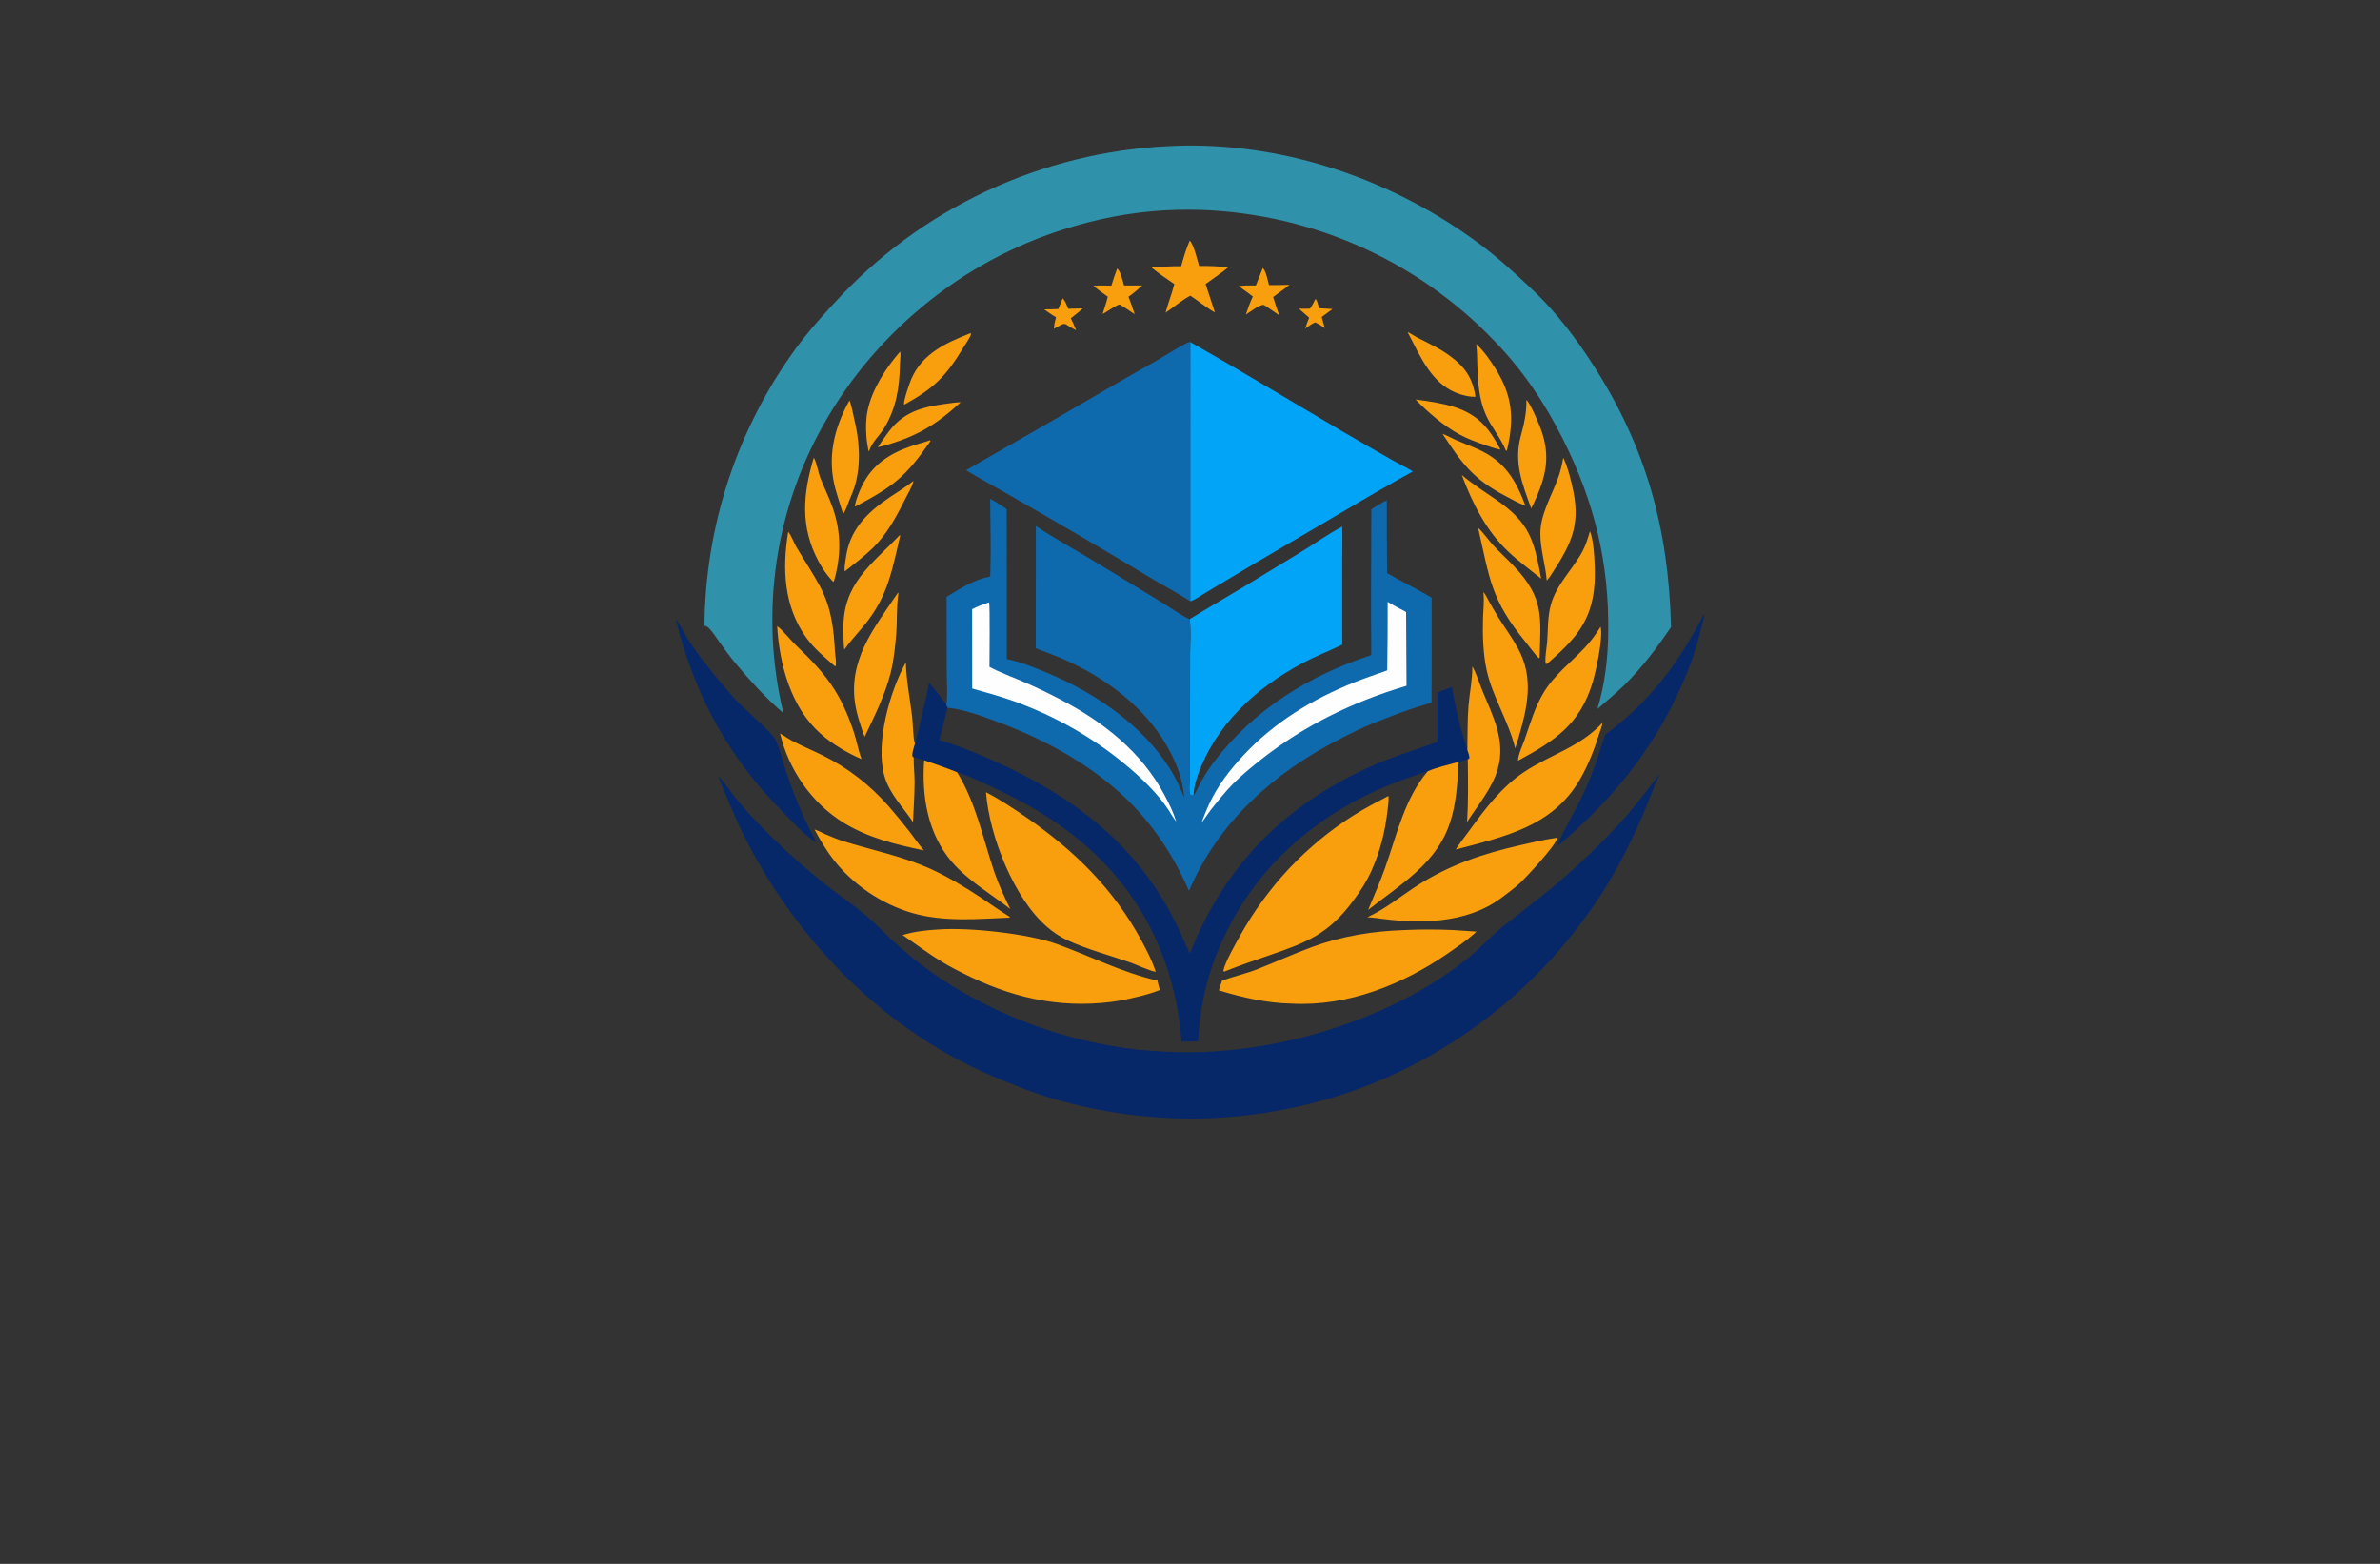 <?xml version="1.0" encoding="utf-8"?>
<!-- Generator: Adobe Illustrator 27.8.1, SVG Export Plug-In . SVG Version: 6.00 Build 0)  -->
<svg version="1.1" xmlns="http://www.w3.org/2000/svg" xmlns:xlink="http://www.w3.org/1999/xlink" x="0px" y="0px"
	 viewBox="0 0 350 230" style="enable-background:new 0 0 350 230;" xml:space="preserve">
<rect x="0" y="0" width="350" height="230" fill="#333333" stroke="none"/>
<style type="text/css">
	.st0{fill:#FF7F00;}
	.st1{fill:#893700;}
	.st2{fill:#29ABE2;}
	.st3{fill:#F2C0AA;}
	.st4{fill:#1C75BC;}
	.st5{fill:#FFC200;}
	.st6{fill:#911717;}
	.st7{fill:#C1272D;}
	.st8{fill:#F7931E;}
	.st9{fill:#2D828E;}
	.st10{fill:#93BC20;}
	.st11{fill:#CC781D;}
	.st12{fill:#FF5500;}
	.st13{fill:#C4C400;}
	.st14{fill:#017F6A;}
	.st15{fill:#0092FF;}
	.st16{fill:#09578C;}
	.st17{fill:#3B9FE2;}
	.st18{fill:#BE1E2D;}
	.st19{fill:#231F20;}
	.st20{fill:#FF9D00;}
	.st21{fill:#F15A29;}
	.st22{fill:#E5E6C6;}
	.st23{fill:#E5D7C7;}
	.st24{fill:#DCF7FF;}
	.st25{fill:#E2E5C7;}
	.st26{fill:#FDFFDC;}
	.st27{fill:#D3D3AE;}
	.st28{fill:#FFFFDE;}
	.st29{fill:#FFE5CC;}
	.st30{fill:#D4EEB8;}
	.st31{fill:#00406B;}
	.st32{fill:url(#SVGID_1_);}
	.st33{fill:#FDFDFC;}
	.st34{fill:url(#SVGID_00000008842185685338372070000017585666144764527500_);}
	.st35{fill:#372E2D;}
	.st36{fill:#2390BA;}
	.st37{fill:url(#SVGID_00000049900032899556239040000008681955312265191296_);}
	.st38{fill:url(#SVGID_00000105427409557974736900000001014218186283265944_);}
	.st39{fill:#1C2849;}
	.st40{fill:#162C33;}
	.st41{fill:#172E34;}
	.st42{fill:#F7FBFC;}
	.st43{fill:#212655;}
	.st44{fill:url(#SVGID_00000006687619885414930430000006032423427049384576_);}
	.st45{fill:#465A9B;}
	.st46{fill:#F3A75E;}
	.st47{fill:url(#SVGID_00000174575645123826612150000016344853869063356801_);}
	.st48{fill:#E66546;}
	.st49{fill:url(#SVGID_00000160170633737946319870000006413562997584685479_);}
	.st50{fill:url(#SVGID_00000170980754392947745510000015888470279447897263_);}
	.st51{fill:#68488A;}
	.st52{fill:url(#SVGID_00000007418696021145905120000000222597734809886623_);}
	.st53{fill:#1C375E;}
	.st54{fill:#02A4F7;}
	.st55{fill:#062768;}
	.st56{fill:#0F6AAD;}
	.st57{fill:#FEFEFE;}
	.st58{fill:#2F92AA;}
	.st59{fill:#F99F0D;}
	.st60{fill:#EB473F;}
	.st61{fill:url(#SVGID_00000145059868706683607030000011610287571958390179_);}
	.st62{fill:#FDFDFD;}
	.st63{fill:#1A313F;}
	.st64{fill:url(#SVGID_00000090252697074707913300000007802600315181094560_);}
	.st65{fill:url(#SVGID_00000091720230850810818710000016909416788461020337_);}
	.st66{fill:#0E5490;}
	.st67{fill:#71B7CB;}
	.st68{fill:#543450;}
	.st69{fill:#F7872D;}
	.st70{fill:#0F2257;}
	.st71{fill:#F98F34;}
	.st72{fill:#1E5D95;}
	.st73{fill:url(#SVGID_00000096762276365324955210000012906110926364984473_);}
	.st74{fill:#1B3A6A;}
	.st75{fill:#F3682F;}
	.st76{fill:#DD3136;}
	.st77{fill:#2587C3;}
</style>
<g id="Logo1">
</g>
<g id="Logo2">
</g>
<g id="Logo3">
</g>
<g id="Logo4">
</g>
<g id="Logo5">
</g>
<g id="Logo6">
</g>
<g id="Logo7">
</g>
<g id="Logo8">
</g>
<g id="Logo9">
</g>
<g id="Logo10">
</g>
<g id="Logo11">
</g>
<g id="Logo12">
</g>
<g id="Layer_13">
</g>
<g id="Layer_14">
</g>
<g id="Layer_15">
	<g>
		<path class="st54" d="M197.39,77.44c0.04,2.02-0.01,4.04-0.01,6.06l0.01,11.31c-1.93,0.94-3.95,1.71-5.85,2.72
			c-6.86,3.65-12.84,9.11-15.44,16.61c-0.31,0.91-0.57,1.87-0.57,2.84c-0.19,0-0.32,0.02-0.49-0.07c-0.1-0.23-0.13-0.43-0.14-0.68
			c-0.02-0.46,0.06-0.93,0.06-1.39c-0.02-1.72-0.02-3.44,0-5.16c0.04-4.53,0.06-9.05,0.05-13.58c0-1.43,0.18-3.66-0.09-5.02
			c2.65-1.64,5.34-3.19,8-4.79l8.16-4.96C193.18,80.07,195.23,78.58,197.39,77.44z M175.03,50.31c7.52,4.25,14.9,8.74,22.34,13.11
			c2.46,1.44,4.94,2.87,7.43,4.28c0.98,0.55,2.02,1.05,2.98,1.63c-3.5,1.94-6.97,3.94-10.41,5.99l-12.81,7.52l-6.95,4.14
			c-0.78,0.45-1.73,1.19-2.58,1.45L175.03,50.31z"/>
		<path class="st55" d="M136.63,100.4c0.9,1.03,1.71,2.15,2.54,3.24l0.18,0.4l-1.21,4.8c3.27,0.98,6.5,2.34,9.59,3.79
			c10.52,4.93,18.93,11.46,24.52,21.83c1.01,1.88,1.85,3.85,2.72,5.8c5.2-13.21,14.25-22.15,27.23-27.81c3-1.31,6.12-2.2,9.18-3.34
			c0.03-2.41-0.01-4.83,0-7.24c0.7-0.31,1.42-0.58,2.15-0.84c0.45,2.9,1.31,6.49,2.28,9.26c0.11,0.37,0.33,0.86,0.3,1.24
			c-0.08,0.05-0.16,0.11-0.24,0.15l-1.34,0.37c-1.48,0.42-3.12,0.77-4.54,1.37c-2.59,0.85-5.2,1.76-7.69,2.89
			c-9.32,4.25-17.05,11.09-21.7,20.28c-2.73,5.38-4.11,10.55-4.4,16.58l-2.45,0.02c-0.87-11.47-5.58-21.52-14.36-29.07
			c-4.31-3.7-9.19-6.45-14.35-8.78c-1.39-0.63-2.84-1.32-4.29-1.79c-1.59-0.63-3.22-1.18-4.83-1.76l-1.55-0.42
			c-0.03-0.02-0.13-0.07-0.15-0.1c-0.22-0.29,0.23-1.55,0.33-1.94c0.44-1.38,0.73-2.82,1.05-4.23
			C135.96,103.55,136.35,101.99,136.63,100.4z M250.6,90.26c0.01,0.07,0.02,0.11,0.01,0.19c-0.06,0.67-0.3,1.41-0.47,2.07
			c-0.5,1.96-1.04,3.87-1.78,5.75c-4.24,10.75-10.51,18.71-19.26,26.13c-0.1-0.41,2.34-4.9,2.7-5.58c1.21-2.25,2.18-4.58,3.02-6.99
			c0.43-1.25,0.79-2.52,1.24-3.76C242.63,103.16,246.91,97.5,250.6,90.26z M99.38,91.09c0.5,0.49,1.21,2,1.62,2.67
			c0.33,0.54,0.69,1.06,1.06,1.58c1.81,2.56,3.82,4.95,5.88,7.31c1.13,1.3,5.56,5.06,6.05,6.04c0.78,1.54,1.15,3.45,1.71,5.09
			c1.18,3.46,2.6,6.93,4.39,10.12c-0.06-0.03-0.13-0.07-0.19-0.1c-1.53-0.91-3.27-2.87-4.54-4.14
			C107.15,111.47,102.18,102.35,99.38,91.09z M105.59,114.11c0.56,0.45,2.3,2.93,2.93,3.69c1.58,1.85,3.24,3.62,4.98,5.32
			c2.57,2.51,5.26,4.87,8.07,7.1c1.86,1.46,3.83,2.8,5.66,4.31c1.26,1.04,2.38,2.24,3.56,3.37c1.08,1.01,2.19,1.98,3.34,2.91
			c3.8,3.11,7.93,5.58,12.37,7.66c0.34,0.16,0.67,0.32,1.01,0.47c0.34,0.15,0.68,0.3,1.02,0.45c0.34,0.15,0.69,0.29,1.03,0.43
			c0.34,0.14,0.69,0.28,1.04,0.42c0.35,0.14,0.69,0.27,1.04,0.4c0.35,0.13,0.7,0.26,1.05,0.38c0.35,0.12,0.7,0.24,1.06,0.36
			c0.35,0.12,0.71,0.23,1.06,0.34c0.36,0.11,0.71,0.22,1.07,0.33c0.36,0.11,0.72,0.21,1.07,0.31c0.36,0.1,0.72,0.2,1.08,0.29
			c0.36,0.09,0.72,0.18,1.08,0.27c0.36,0.09,0.72,0.17,1.09,0.25c0.36,0.08,0.73,0.16,1.09,0.23c0.36,0.07,0.73,0.15,1.1,0.22
			c0.37,0.07,0.73,0.13,1.1,0.2c0.37,0.06,0.73,0.12,1.1,0.18c0.37,0.06,0.74,0.11,1.11,0.16c0.37,0.05,0.74,0.1,1.11,0.14
			c0.37,0.04,0.74,0.08,1.11,0.12c0.37,0.04,0.74,0.07,1.11,0.1c0.37,0.03,0.74,0.06,1.11,0.08c0.37,0.02,0.74,0.05,1.12,0.06
			c0.37,0.02,0.74,0.03,1.12,0.05c0.37,0.01,0.74,0.02,1.12,0.03c0.37,0.01,0.74,0.01,1.12,0.01c0.37,0,0.74,0,1.12-0.01
			c0.37-0.01,0.74-0.02,1.12-0.03c0.37-0.01,0.74-0.03,1.12-0.05c0.37-0.02,0.74-0.04,1.11-0.07c0.37-0.03,0.74-0.06,1.11-0.09
			c0.37-0.03,0.74-0.07,1.11-0.11c11.26-1.13,23.75-5.41,32.88-12.18c0.98-0.73,1.96-1.49,2.87-2.31c1.38-1.25,2.62-2.58,4.08-3.74
			c2.52-2,5.1-3.92,7.57-5.99c1.77-1.5,3.49-3.06,5.16-4.67c1.67-1.61,3.29-3.27,4.85-4.99c1.9-2.12,3.54-4.42,5.33-6.62
			c-1.06,2.31-1.87,4.74-2.93,7.06c-1.18,2.56-2.38,5.09-3.8,7.53c-0.25,0.43-0.5,0.86-0.76,1.29c-0.26,0.43-0.52,0.85-0.79,1.27
			c-0.27,0.42-0.54,0.84-0.81,1.26c-0.28,0.42-0.56,0.83-0.84,1.24c-0.28,0.41-0.57,0.82-0.87,1.22c-0.29,0.4-0.59,0.81-0.89,1.2
			c-0.3,0.4-0.61,0.79-0.92,1.19c-0.31,0.39-0.62,0.78-0.94,1.17c-0.32,0.39-0.64,0.77-0.96,1.15s-0.65,0.75-0.99,1.13
			c-0.33,0.37-0.67,0.74-1.01,1.11c-0.34,0.37-0.69,0.73-1.03,1.08c-0.35,0.36-0.7,0.71-1.06,1.06c-0.36,0.35-0.72,0.7-1.08,1.04
			c-0.36,0.34-0.73,0.68-1.1,1.02c-0.37,0.34-0.74,0.67-1.12,0.99c-0.38,0.33-0.76,0.65-1.14,0.97c-0.38,0.32-0.77,0.64-1.16,0.95
			c-0.39,0.31-0.78,0.62-1.18,0.92c-0.4,0.3-0.8,0.6-1.2,0.9c-0.4,0.3-0.81,0.59-1.22,0.87c-0.41,0.29-0.82,0.57-1.24,0.85
			c-0.41,0.28-0.83,0.55-1.25,0.82c-0.42,0.27-0.84,0.54-1.27,0.8c-0.43,0.26-0.85,0.52-1.29,0.77c-0.43,0.25-0.86,0.5-1.3,0.74
			c-0.44,0.24-0.88,0.48-1.32,0.72c-0.44,0.23-0.88,0.46-1.33,0.69c-0.45,0.22-0.89,0.44-1.34,0.66c-0.45,0.22-0.9,0.43-1.36,0.63
			c-0.46,0.21-0.91,0.41-1.37,0.6c-0.46,0.2-0.92,0.39-1.38,0.58c-0.46,0.18-0.92,0.36-1.39,0.54c-0.46,0.17-0.93,0.34-1.4,0.51
			c-0.47,0.16-0.94,0.33-1.41,0.48c-0.47,0.16-0.95,0.31-1.42,0.45c-0.47,0.15-0.95,0.29-1.43,0.42c-0.48,0.14-0.96,0.27-1.44,0.39
			c-0.48,0.13-0.96,0.25-1.45,0.36c-0.48,0.12-0.97,0.23-1.45,0.33c-0.49,0.11-0.97,0.21-1.46,0.3s-0.98,0.19-1.47,0.27
			c-0.49,0.09-0.98,0.17-1.47,0.24c-0.49,0.08-0.98,0.15-1.48,0.21c-0.49,0.06-0.99,0.12-1.48,0.18c-0.49,0.05-0.99,0.1-1.48,0.15
			c-0.49,0.04-0.99,0.08-1.49,0.12c-0.5,0.03-0.99,0.06-1.49,0.09c-0.5,0.02-0.99,0.04-1.49,0.06c-0.5,0.01-0.99,0.02-1.49,0.03
			c-0.5,0-0.99,0-1.49-0.01c-0.5-0.01-0.99-0.02-1.49-0.04c-0.5-0.02-0.99-0.04-1.49-0.07c-0.5-0.03-0.99-0.06-1.49-0.1
			c-0.5-0.04-0.99-0.08-1.48-0.13c-0.49-0.05-0.99-0.1-1.48-0.16c-0.49-0.06-0.99-0.12-1.48-0.19c-0.49-0.07-0.98-0.14-1.47-0.22
			c-0.49-0.08-0.98-0.16-1.47-0.25c-0.49-0.09-0.98-0.18-1.46-0.28c-0.49-0.1-0.97-0.2-1.46-0.31c-0.48-0.11-0.97-0.22-1.45-0.34
			c-0.48-0.12-0.96-0.24-1.44-0.37c-0.48-0.13-0.96-0.26-1.44-0.4c-3.16-0.93-6.23-2.15-9.26-3.45
			c-15.55-6.66-27.93-19.22-35.75-34.08C108.34,120.87,106.94,117.5,105.59,114.11z"/>
		<path class="st56" d="M142.06,69.15c7.89-4.49,15.75-9.02,23.59-13.6c1.59-0.91,3.19-1.79,4.77-2.71
			c1.31-0.77,2.61-1.62,3.97-2.32c0.22-0.11,0.39-0.21,0.64-0.21l0.01,38.11c-1.84-1.19-3.81-2.22-5.69-3.35
			c-6.86-4.13-13.76-8.18-20.72-12.15C146.45,71.65,144.22,70.46,142.06,69.15z M145.61,73.36c0.84,0.44,1.67,0.99,2.44,1.55
			l0.01,22.02c2.06,0.41,4.15,1.28,6.08,2.09c6.96,2.92,13.97,7.69,18,14.19c0.81,1.3,1.42,2.66,2,4.07
			c-0.15-1.8-0.59-3.48-1.31-5.14c-2.98-6.9-9.03-11.75-15.71-14.87c-1.59-0.74-3.18-1.29-4.8-1.93l0.01-17.98
			c3.34,2.21,6.86,4.09,10.26,6.2l8.18,4.99c1.37,0.84,2.72,1.81,4.15,2.53c0.27,1.35,0.1,3.59,0.09,5.02
			c0.01,4.53-0.01,9.05-0.05,13.58c-0.02,1.72-0.02,3.44,0,5.16c0,0.46-0.08,0.93-0.06,1.39c0.01,0.25,0.05,0.45,0.14,0.68
			c0.17,0.09,0.3,0.07,0.49,0.07c0.4-0.53,0.68-1.26,1-1.84c0.59-1.06,1.25-2.11,1.99-3.08c5.89-7.72,13.99-12.71,23.14-15.71
			c-0.08-7.15,0-14.31,0.01-21.46c0.75-0.46,1.49-0.93,2.27-1.32c-0.01,3.57,0.01,7.15,0.05,10.72c2.14,1.26,4.4,2.33,6.54,3.61
			c0.02,5.14,0.02,10.27-0.01,15.41c-0.93,0.34-1.9,0.59-2.84,0.91c-1.94,0.66-3.89,1.4-5.79,2.17c-1.69,0.69-3.31,1.5-4.93,2.33
			c-9.61,4.92-17.85,12.22-22.11,22.3c-1.63-3.71-3.61-7.1-6.18-10.25c-5.67-6.96-13.87-11.61-22.18-14.68
			c-2.23-0.83-4.76-1.76-7.14-2.01l-0.18-0.4c0.22-1.58,0.05-3.67,0.05-5.32l-0.01-10.58c2.02-1.25,4.05-2.54,6.42-3
			C145.73,80.95,145.67,77.14,145.61,73.36z"/>
		<path class="st57" d="M145.38,88.6l0.07,0.02c0.16,0.29,0.05,8.5,0.06,9.46c1.52,0.82,3.17,1.41,4.76,2.09
			c1.91,0.82,3.82,1.73,5.67,2.7c6.31,3.3,11.9,7.68,15.3,14.04c0.68,1.27,1.31,2.56,1.74,3.93c-0.43-0.54-0.79-1.16-1.16-1.75
			c-1.59-2.42-4.08-4.8-6.32-6.64c-0.62-0.51-1.25-1.01-1.89-1.5c-0.64-0.49-1.29-0.96-1.96-1.41c-0.66-0.46-1.34-0.9-2.02-1.32
			c-0.68-0.43-1.37-0.84-2.07-1.23c-0.7-0.4-1.41-0.78-2.13-1.14c-0.72-0.36-1.44-0.71-2.18-1.04c-0.73-0.33-1.47-0.65-2.22-0.95
			c-0.75-0.3-1.5-0.58-2.26-0.85c-1.9-0.67-3.86-1.19-5.8-1.75l-0.01-11.67C143.73,89.19,144.56,88.9,145.38,88.6z M204.07,88.51
			c0.88,0.54,1.8,1.02,2.71,1.5l0.06,10.85c-7.74,2.3-14.92,5.77-21.28,10.76c-1.49,1.17-2.97,2.38-4.3,3.73
			c-1.16,1.18-2.19,2.48-3.22,3.78l-1.37,1.91c0.36-0.95,0.72-1.88,1.15-2.8c1.26-2.69,2.96-4.92,4.98-7.09
			c4.61-4.96,10.24-8.36,16.5-10.85c1.55-0.62,3.14-1.13,4.7-1.7C204.06,95.25,204.08,91.88,204.07,88.51z"/>
		<path class="st58" d="M173.66,21.42c0.01,0,0.02,0,0.02,0c15.66-0.34,31.3,5.11,43.83,14.4c2.92,2.17,5.6,4.64,8.23,7.15
			c3.09,2.95,6.09,6.89,8.41,10.49c7.92,12.22,11.23,24.26,11.59,38.77c-2.05,3.01-4.27,5.98-6.87,8.53
			c-1.26,1.24-2.64,2.36-3.97,3.52c1.08-3.51,1.54-7.27,1.6-10.94c0.18-10.43-1.99-19.44-6.65-28.74
			c-2.7-5.38-5.89-10.13-10.09-14.46c-0.36-0.38-0.73-0.75-1.1-1.12c-0.37-0.37-0.75-0.73-1.12-1.09c-0.38-0.36-0.76-0.71-1.15-1.06
			c-0.39-0.35-0.78-0.69-1.18-1.03c-0.4-0.34-0.8-0.67-1.2-1c-0.41-0.33-0.81-0.65-1.23-0.97c-0.41-0.32-0.83-0.63-1.25-0.94
			c-0.42-0.31-0.85-0.61-1.27-0.91c-0.43-0.3-0.86-0.59-1.3-0.88c-0.44-0.29-0.88-0.57-1.32-0.84c-0.44-0.28-0.89-0.55-1.34-0.81
			c-0.45-0.26-0.9-0.52-1.36-0.78c-0.46-0.25-0.92-0.5-1.38-0.74c-0.46-0.24-0.93-0.48-1.4-0.71c-0.47-0.23-0.94-0.45-1.41-0.67
			c-0.47-0.22-0.95-0.43-1.43-0.64c-0.48-0.21-0.96-0.41-1.45-0.6c-0.48-0.19-0.97-0.38-1.46-0.56c-0.49-0.18-0.98-0.36-1.47-0.53
			c-0.49-0.17-0.99-0.33-1.49-0.49c-0.5-0.16-1-0.31-1.5-0.45c-0.5-0.15-1-0.28-1.51-0.42c-0.5-0.13-1.01-0.26-1.52-0.38
			c-0.51-0.12-1.02-0.23-1.53-0.34c-0.51-0.11-1.02-0.21-1.54-0.3c-0.51-0.09-1.03-0.18-1.54-0.26c-0.52-0.08-1.03-0.16-1.55-0.23
			c-0.52-0.07-1.04-0.13-1.55-0.19c-0.52-0.06-1.04-0.1-1.56-0.15c-0.52-0.04-1.04-0.08-1.56-0.11c-0.52-0.03-1.04-0.05-1.56-0.07
			c-0.52-0.02-1.04-0.03-1.56-0.03c-1.27-0.01-2.54,0.03-3.81,0.1c-1.27,0.08-2.53,0.19-3.79,0.35c-1.26,0.16-2.51,0.36-3.76,0.6
			c-1.25,0.24-2.49,0.52-3.72,0.84c-0.49,0.13-0.98,0.26-1.47,0.4c-0.49,0.14-0.98,0.28-1.46,0.43c-0.49,0.15-0.97,0.31-1.45,0.47
			c-0.48,0.16-0.96,0.33-1.44,0.5c-0.48,0.17-0.95,0.35-1.43,0.54c-0.47,0.19-0.94,0.38-1.41,0.57c-0.47,0.2-0.93,0.4-1.4,0.61
			c-0.46,0.21-0.92,0.42-1.38,0.64c-0.46,0.22-0.91,0.44-1.37,0.67c-0.45,0.23-0.9,0.47-1.35,0.71c-0.45,0.24-0.89,0.49-1.33,0.74
			c-0.44,0.25-0.88,0.51-1.31,0.77c-0.43,0.26-0.87,0.53-1.29,0.8c-0.43,0.27-0.85,0.55-1.27,0.84c-0.42,0.28-0.84,0.57-1.25,0.87
			c-0.41,0.29-0.82,0.59-1.23,0.9c-0.41,0.3-0.81,0.61-1.21,0.93c-0.4,0.31-0.79,0.63-1.19,0.96c-0.39,0.32-0.78,0.65-1.16,0.99
			c-0.38,0.33-0.76,0.67-1.14,1.01c-0.37,0.34-0.75,0.69-1.11,1.04c-0.37,0.35-0.73,0.71-1.09,1.07c-0.36,0.36-0.71,0.73-1.06,1.09
			c-0.35,0.37-0.69,0.74-1.03,1.12c-0.34,0.38-0.67,0.76-1.01,1.14c-0.33,0.39-0.66,0.78-0.98,1.17c-0.32,0.39-0.64,0.79-0.95,1.19
			c-0.31,0.4-0.62,0.81-0.92,1.22c-0.3,0.41-0.6,0.82-0.89,1.24c-0.29,0.42-0.58,0.84-0.86,1.26c-0.28,0.42-0.56,0.85-0.83,1.28
			c-0.27,0.43-0.54,0.86-0.8,1.3c-0.24,0.41-0.48,0.81-0.71,1.23c-0.23,0.41-0.46,0.83-0.68,1.24c-0.22,0.42-0.44,0.84-0.65,1.26
			c-0.21,0.42-0.42,0.85-0.62,1.27c-0.2,0.43-0.4,0.86-0.59,1.29c-0.19,0.43-0.38,0.87-0.56,1.3c-0.18,0.44-0.36,0.87-0.52,1.31
			c-0.17,0.44-0.33,0.88-0.49,1.33c-0.16,0.44-0.31,0.89-0.46,1.34c-0.15,0.45-0.29,0.9-0.43,1.35c-0.14,0.45-0.27,0.9-0.4,1.36
			c-0.13,0.45-0.25,0.91-0.36,1.37s-0.22,0.92-0.33,1.38c-0.1,0.46-0.2,0.92-0.3,1.38c-0.09,0.46-0.18,0.93-0.26,1.39
			c-0.08,0.46-0.16,0.93-0.23,1.4c-0.07,0.47-0.14,0.93-0.19,1.4c-0.06,0.47-0.11,0.94-0.16,1.41c-0.05,0.47-0.09,0.94-0.13,1.41
			c-0.04,0.47-0.07,0.94-0.09,1.41c-0.03,0.47-0.04,0.94-0.06,1.41c-0.01,0.47-0.02,0.94-0.02,1.42c0,0.47,0,0.94,0.01,1.42
			c0.01,0.47,0.02,0.94,0.04,1.41s0.05,0.94,0.08,1.41c0.03,0.47,0.07,0.94,0.11,1.41c0.04,0.47,0.09,0.94,0.15,1.41
			c0.05,0.47,0.11,0.94,0.18,1.4c0.07,0.47,0.14,0.93,0.21,1.4c0.08,0.47,0.16,0.93,0.25,1.39c0.09,0.46,0.18,0.93,0.28,1.39
			c0.1,0.46,0.2,0.92,0.32,1.38c-2.54-2.15-4.93-4.8-7.06-7.34c-0.84-1-1.59-2.05-2.35-3.11c-0.5-0.7-0.99-1.49-1.59-2.09
			c-0.17-0.17-0.38-0.25-0.61-0.33c0-0.45,0.01-0.91,0.02-1.36c0.01-0.45,0.03-0.91,0.05-1.36c0.02-0.45,0.05-0.91,0.08-1.36
			c0.03-0.45,0.06-0.91,0.1-1.36c0.04-0.45,0.08-0.91,0.13-1.36c0.05-0.45,0.1-0.9,0.16-1.35c0.06-0.45,0.12-0.9,0.18-1.35
			c0.07-0.45,0.13-0.9,0.21-1.35c0.07-0.45,0.15-0.9,0.23-1.34c0.08-0.45,0.17-0.89,0.26-1.34c0.09-0.45,0.19-0.89,0.29-1.33
			c0.1-0.44,0.2-0.89,0.31-1.33c0.11-0.44,0.22-0.88,0.34-1.32c0.12-0.44,0.24-0.88,0.36-1.31c0.13-0.44,0.26-0.87,0.39-1.31
			c0.13-0.43,0.27-0.87,0.41-1.3c0.14-0.43,0.29-0.86,0.44-1.29c0.15-0.43,0.31-0.86,0.46-1.28c0.16-0.43,0.32-0.85,0.49-1.27
			c0.17-0.42,0.34-0.84,0.51-1.26c0.18-0.42,0.35-0.84,0.54-1.25c0.18-0.42,0.37-0.83,0.56-1.24c0.19-0.41,0.39-0.82,0.59-1.23
			c0.2-0.41,0.4-0.82,0.61-1.22c0.21-0.4,0.42-0.81,0.63-1.21c0.22-0.4,0.43-0.8,0.66-1.2c0.22-0.4,0.45-0.79,0.68-1.18
			c0.23-0.39,0.46-0.78,0.7-1.17c0.24-0.39,0.48-0.77,0.73-1.15c0.25-0.38,0.49-0.76,0.75-1.14c0.25-0.38,0.51-0.75,0.77-1.13
			c0.26-0.37,0.52-0.74,0.79-1.11c2.09-2.83,4.44-5.41,6.86-7.97c0.4-0.42,0.81-0.83,1.22-1.24c0.41-0.41,0.83-0.81,1.25-1.21
			c0.42-0.4,0.85-0.79,1.28-1.18c0.43-0.39,0.87-0.77,1.31-1.15c0.44-0.38,0.89-0.75,1.34-1.12s0.9-0.73,1.36-1.08
			c0.46-0.36,0.92-0.71,1.39-1.05c0.47-0.34,0.94-0.68,1.41-1.02c0.48-0.33,0.96-0.66,1.44-0.98c0.48-0.32,0.97-0.64,1.46-0.94
			c0.49-0.31,0.99-0.61,1.49-0.91c0.5-0.3,1-0.59,1.51-0.87c0.51-0.28,1.02-0.56,1.53-0.83c0.51-0.27,1.03-0.54,1.55-0.8
			c0.52-0.26,1.04-0.51,1.57-0.76c0.53-0.25,1.05-0.49,1.59-0.72c0.53-0.23,1.07-0.46,1.6-0.68c0.54-0.22,1.08-0.43,1.62-0.64
			c0.54-0.21,1.09-0.41,1.63-0.6c0.55-0.19,1.1-0.38,1.65-0.56c0.55-0.18,1.11-0.35,1.66-0.52c0.56-0.17,1.11-0.33,1.67-0.48
			c0.56-0.15,1.12-0.3,1.68-0.44c0.56-0.14,1.13-0.27,1.7-0.4c0.57-0.13,1.13-0.24,1.7-0.36c0.57-0.11,1.14-0.22,1.71-0.31
			c0.57-0.1,1.15-0.19,1.72-0.27c0.57-0.08,1.15-0.16,1.73-0.23c0.58-0.07,1.15-0.13,1.73-0.19c0.58-0.06,1.16-0.1,1.74-0.14
			c0.58-0.04,1.16-0.08,1.74-0.1C172.5,21.46,173.08,21.44,173.66,21.42z"/>
		<path class="st59" d="M193.45,43.96c0.3,0.29,0.41,0.97,0.52,1.37l1.99,0.12l-1.59,1.17c0.12,0.55,0.3,1.09,0.47,1.63
			c-0.45-0.3-0.9-0.58-1.39-0.83c-0.45,0.1-1.1,0.64-1.51,0.9c0.16-0.54,0.38-1.07,0.58-1.6l-1.49-1.31c0.54,0,1.07,0,1.61-0.01
			C192.98,44.93,193.21,44.47,193.45,43.96z M156.28,43.87c0.39,0.39,0.61,1.04,0.81,1.54c0.71-0.01,1.42-0.03,2.13-0.05
			c-0.55,0.53-1.16,0.98-1.75,1.45c0.3,0.57,0.54,1.18,0.79,1.77c-0.43-0.21-0.84-0.48-1.25-0.72c-0.13-0.08-0.29-0.2-0.44-0.22
			c-0.25-0.03-0.53,0.13-0.73,0.25c-0.28,0.17-0.56,0.31-0.86,0.45c0.05-0.59,0.16-1.12,0.32-1.69c-0.61-0.33-1.17-0.76-1.74-1.15
			c0.69,0,1.38-0.02,2.07-0.05C155.86,44.94,156.06,44.4,156.28,43.87z M164.29,39.49c0.51,0.38,0.82,1.86,1.01,2.49l2.69,0
			c-0.66,0.58-1.31,1.17-2.03,1.66c0.33,0.84,0.61,1.71,0.91,2.57c-0.71-0.48-1.43-0.95-2.15-1.4l-0.07-0.03
			c-0.45,0.05-1.95,1.13-2.51,1.41c0.28-0.85,0.56-1.69,0.77-2.56c-0.73-0.51-1.44-1.02-2.12-1.6c0.87-0.08,1.77-0.03,2.65-0.02
			C163.69,41.15,163.98,40.32,164.29,39.49z M185.71,39.41c0.47,0.42,0.73,1.9,0.91,2.52c1,0.01,2-0.03,3-0.04
			c-0.75,0.64-1.61,1.19-2.39,1.8c0.26,0.9,0.58,1.79,0.89,2.67l-2.06-1.4l-0.26-0.13c-0.8,0.1-1.89,1.01-2.59,1.43
			c0.3-0.91,0.63-1.79,1.03-2.66c-0.68-0.53-1.4-1.02-2.09-1.52c0.85-0.13,1.69-0.1,2.54-0.1
			C185.04,41.14,185.34,40.26,185.71,39.41z M140.35,59.22c0.3-0.05,0.63-0.04,0.93-0.06c-3.64,3.35-6.54,5.07-11.35,6.41l-0.84,0.2
			c0.53-0.79,1.07-1.59,1.65-2.35C133.28,60.12,136.45,59.72,140.35,59.22z M208.17,58.75c1.85,0.24,3.86,0.53,5.64,1.09
			c3.55,1.12,5.17,3.09,6.85,6.29c-0.82-0.16-1.66-0.46-2.45-0.74c-1.21-0.42-2.42-0.87-3.55-1.48
			C212.4,62.7,209.95,60.61,208.17,58.75z M142.67,49.02l0.14,0.03c0,0.03-0.01,0.06-0.01,0.09c-0.12,0.49-0.91,1.61-1.22,2.12
			c-2.49,4.12-4.3,5.88-8.54,8.22l-0.08,0.01c-0.15-0.45,0.81-3.18,1.04-3.72C135.63,52,139.07,50.44,142.67,49.02z M207,48.83
			c0.48,0.22,0.94,0.56,1.41,0.8c1.63,0.84,3.32,1.61,4.8,2.7c2.24,1.64,3.35,3.25,3.77,6.02c-0.74,0.03-1.48-0.13-2.19-0.35
			C210.58,56.71,208.88,52.42,207,48.83z M136.78,64.75l0.04,0.03l-0.01,0.13c-3.6,5.19-5.4,6.62-11.02,9.58l-0.08-0.1
			c0.18-0.96,0.62-2.03,1.04-2.91c1.5-3.1,4.01-4.75,7.21-5.85C134.89,65.31,135.85,65.08,136.78,64.75z M132.38,51.7
			c0.11,0.57-0.03,1.33-0.04,1.92c-0.06,3.38-0.54,6.47-2.35,9.39c-0.66,1.06-1.73,2.01-2.13,3.19l-0.05,0.16l-0.09-0.05
			c-0.15-0.76-0.27-1.52-0.32-2.3c-0.08-1.21-0.06-2.45,0.19-3.64C128.22,57.28,130.32,54.05,132.38,51.7z M212.13,63.79
			c0.67,0.26,1.32,0.64,1.99,0.93c1.1,0.48,2.23,0.89,3.32,1.39c3.84,1.75,5.46,4.45,6.88,8.25c-0.95-0.31-1.96-0.91-2.86-1.38
			C216.66,70.48,215.01,68.19,212.13,63.79z M224.47,58.81c0.59,0.52,1.8,3.41,2.1,4.22c1.52,4.14,0.78,7.09-1.01,10.98l-0.38,0.76
			c-1.32-3.61-2.57-6.72-1.55-10.58C224.12,62.41,224.52,60.67,224.47,58.81z M134.34,70.72c-0.19,0.89-0.87,1.94-1.28,2.78
			c-1.29,2.59-2.66,5.12-4.76,7.15c-1.26,1.22-2.7,2.29-4.07,3.39c-0.09-0.58,0.08-1.31,0.15-1.89c0.5-4.17,3.1-6.75,6.45-9.01
			c1.13-0.76,2.33-1.48,3.4-2.33L134.34,70.72z M217.09,50.6c1.07,0.96,2.04,2.35,2.8,3.56c2.49,3.95,2.81,7.23,1.8,11.74
			c-0.03,0.14-0.07,0.27-0.12,0.4l-0.11-0.02c-0.76-1.87-2.15-3.46-2.97-5.31c-1.01-2.3-1.17-4.87-1.24-7.34
			c-0.03-0.97-0.02-1.97-0.16-2.93C217.1,50.67,217.1,50.63,217.09,50.6z M174.96,35.38c0.58,0.56,1.13,2.86,1.38,3.74
			c1.43-0.03,2.86,0.04,4.29,0.19c-1.05,0.89-2.23,1.65-3.34,2.46c0.45,1.4,0.9,2.79,1.37,4.18c-1.25-0.69-2.4-1.67-3.6-2.46
			c-1.02,0.48-2.63,1.82-3.65,2.49c0.38-1.41,0.91-2.78,1.29-4.2c-1.13-0.78-2.3-1.54-3.35-2.43c1.45-0.11,2.9-0.22,4.35-0.2
			C174.06,37.86,174.43,36.59,174.96,35.38z M124.91,58.91c0.21,0.2,0.58,2.18,0.68,2.58c0.79,3.17,1.06,6.7,0.15,9.88
			c-0.2,0.71-0.52,1.42-0.8,2.11c-0.27,0.67-0.51,1.44-0.89,2.06l-0.1-0.07c-0.36-1.14-0.74-2.28-1.06-3.43
			C121.59,67.41,122.61,63.04,124.91,58.91z M214.97,69.85c1.56,1.34,3.29,2.43,4.98,3.59c5.04,3.45,5.64,6,6.69,11.66
			c-1.63-1.31-3.33-2.55-4.85-3.99C218.55,78.06,216.51,73.97,214.97,69.85z M132.33,78.69l0.04,0.14
			c-1.12,4.69-1.64,8.24-4.61,12.28c-1.1,1.49-2.44,2.8-3.5,4.31l-0.1,0.14c-0.12-0.96-0.11-1.98-0.13-2.95
			C123.9,85.83,128.15,83.06,132.33,78.69z M229.89,67.32c0.69,1.39,1.18,3.44,1.49,4.97c1.09,5.37-0.64,8.23-3.48,12.56l-0.44,0.54
			c-0.18-2.33-0.95-4.61-0.94-6.95c0.01-2.79,1.64-5.47,2.57-8.04C229.47,69.39,229.7,68.38,229.89,67.32z M119.67,67.32
			c0.02,0.03,0.05,0.05,0.06,0.08c0.36,0.65,0.61,2.15,0.95,2.99c0.58,1.43,1.26,2.83,1.77,4.28c1.28,3.61,1.25,7.2,0.17,10.86
			l-0.13,0c-0.84-0.87-1.56-1.92-2.13-2.99C117.65,77.47,118.08,72.62,119.67,67.32z M217.37,77.65c0.58,0.43,1.58,1.85,2.17,2.49
			c1.01,1.09,2.11,2.08,3.13,3.16c4.45,4.7,3.9,7.45,3.74,13.44l-0.05,0.07c-0.02-0.01-0.04-0.02-0.06-0.03
			c-0.29-0.17-1.56-1.88-1.91-2.31C219.2,88.15,219.11,85.17,217.37,77.65z M216.52,98.01c0.63,1.11,1.03,2.49,1.52,3.67
			c1.53,3.67,3.38,7.25,2.25,11.32c-0.82,2.94-2.92,5.35-4.54,7.89c0.19-3.05,0.14-6.15,0.1-9.2c0.08-0.04,0.16-0.1,0.24-0.15
			c0.03-0.39-0.19-0.87-0.3-1.24c0.05-2.17-0.01-4.36,0.17-6.53C216.12,101.86,216.54,99.92,216.52,98.01z M132.06,87.16l0.06,0.08
			c-0.31,2.01-0.16,4.06-0.33,6.08c-0.15,1.83-0.35,3.72-0.78,5.51c-0.81,3.32-2.4,6.46-3.86,9.54l-0.4-1.1
			c-0.35-1.05-0.69-2.12-0.9-3.21C124.54,97.21,128.5,92.44,132.06,87.16z M233.81,78.14c0.68,1.49,0.8,5.98,0.68,7.74
			c-0.39,5.54-2.89,8.16-6.87,11.66c-0.08,0.05-0.19,0.09-0.27,0.14c-0.25-0.48,0.12-2.59,0.17-3.22c0.14-1.85,0.05-3.65,0.53-5.46
			c0.8-3.02,3.21-5.22,4.67-7.91C233.21,80.13,233.52,79.16,233.81,78.14z M115.91,78.23c0.37,0.33,0.89,1.68,1.18,2.18
			c1.15,1.95,2.44,3.84,3.5,5.84c1.7,3.22,2,6.17,2.21,9.72c0.03,0.55,0.24,1.51,0.08,2.01l-0.13-0.02
			c-1.49-1.3-3.01-2.55-4.17-4.16C115.26,89.19,115.02,83.64,115.91,78.23z M134.26,120.9c-1.48-2.24-3.44-4.11-4.2-6.76
			c-1.36-4.78,0.76-12.43,3.16-16.72c0.05,2.7,0.62,5.39,0.93,8.08c0.1,0.89,0.12,3.17,0.4,3.86c-0.1,0.39-0.55,1.65-0.33,1.94
			c0.02,0.03,0.11,0.08,0.15,0.1c-0.03,1.2,0.13,2.41,0.13,3.62C134.49,116.96,134.35,118.94,134.26,120.9z M218.13,87.07
			c0.3,0.27,0.55,0.86,0.76,1.22c0.47,0.82,0.92,1.66,1.43,2.47c0.96,1.52,2.03,2.99,2.9,4.57c2.42,4.41,1.39,8.76,0.05,13.32
			l-0.45,1.41c-0.96-4-3.33-7.53-4.2-11.53c-0.53-2.45-0.6-5.13-0.53-7.63c0.04-1.21,0.2-2.51,0.06-3.71
			C218.14,87.14,218.13,87.1,218.13,87.07z M235.38,92.18c0.41,1.55-0.66,6.44-1.17,8.16c-1.85,6.2-5.57,8.61-10.95,11.53
			c-0.13-0.55,0.75-2.5,0.96-3.12c0.83-2.41,1.53-4.87,2.89-7.06c1.58-2.52,3.88-4.24,5.88-6.37
			C233.92,94.35,234.67,93.32,235.38,92.18z M114.29,92.09c0.74,0.5,2.03,2.12,2.8,2.85c4.32,4.12,6.54,6.92,8.46,12.7
			c0.42,1.28,0.65,2.62,1.1,3.88l0.04,0.12c-2.07-0.88-4.3-2.21-5.98-3.7C116.31,104.06,114.63,97.76,114.29,92.09z M135.91,111.81
			c1.61,0.57,3.24,1.12,4.83,1.76c2.81,4.54,3.79,9.69,5.48,14.67c0.65,1.9,1.47,3.66,2.36,5.45c-2.87-2.22-6.23-4.17-8.61-6.94
			C136.42,122.6,135.52,117.09,135.91,111.81z M209.97,113.43c1.41-0.6,3.06-0.95,4.54-1.37c-0.38,6.91-0.86,11.37-6.36,16.3
			c-2.19,1.97-4.64,3.64-6.95,5.46c0.84-2.05,1.75-4.09,2.49-6.18C205.4,122.84,206.57,117.39,209.97,113.43z M114.72,107.87
			c0.6,0.34,1.15,0.76,1.77,1.08c1.49,0.79,3.07,1.44,4.58,2.19c3.71,1.85,6.83,4.3,9.58,7.4c1.07,1.23,2.11,2.49,3.11,3.78
			c0.7,0.92,1.35,1.87,2.11,2.75c-4.12-0.85-8.22-1.85-11.83-4.08C119.37,118.12,115.96,113.19,114.72,107.87z M235.64,106.32
			c-0.01,0.44-0.26,0.99-0.4,1.41c-0.77,2.42-1.63,4.74-2.92,6.94c-4.03,6.93-11.12,8.38-18.22,10.27
			c-0.01-0.17,1.63-2.29,1.89-2.66c2.34-3.24,4.8-6.52,8.19-8.77C228.05,110.95,232.36,109.87,235.64,106.32z M228.75,123.24
			c0.14-0.03,0.06-0.03,0.23,0.05c-0.16,1.03-4.53,5.73-5.49,6.62c-0.82,0.76-1.77,1.43-2.66,2.11c-5.23,3.93-12.34,3.87-18.51,2.99
			l-1.23-0.12c2.56-1.13,5.11-3.25,7.5-4.76c4.73-2.98,9.48-4.57,14.91-5.81C225.23,123.91,226.99,123.51,228.75,123.24z
			 M119.78,122c0.52,0.14,1.05,0.45,1.55,0.67c0.96,0.42,1.93,0.82,2.93,1.12c4.29,1.32,8.64,2.18,12.74,4.07
			c2.52,1.16,5.01,2.67,7.32,4.2c1.4,0.93,2.76,1.91,4.19,2.79l-0.06,0.11c-4.77,0.2-9.68,0.66-14.35-0.7
			c-4.43-1.29-8.65-4.14-11.48-7.77C121.51,125.08,120.63,123.57,119.78,122z M138.12,136.69c4.44-0.31,13.06,0.62,17.25,2.13
			c4.92,1.78,9.72,4.24,14.84,5.4c0.09,0.46,0.23,0.92,0.36,1.38c-1.8,0.72-3.88,1.16-5.78,1.55c-7.72,1.28-14.93-0.06-21.95-3.42
			c-1.48-0.71-2.96-1.44-4.37-2.3c-1.96-1.19-3.83-2.61-5.73-3.91C134.5,136.98,136.29,136.79,138.12,136.69z M206.64,136.78
			c2.3-0.11,4.69-0.1,7,0c1.16,0.05,2.31,0.18,3.48,0.23c-0.12,0.13-0.25,0.25-0.39,0.37c-1.16,1.03-2.49,1.92-3.77,2.81
			c-6.69,4.62-14.78,7.86-23.03,7.41c-3.6-0.07-7.26-0.9-10.69-1.95l0.47-1.42c1.68-0.63,3.44-1.01,5.12-1.66
			c2.72-1.06,5.37-2.29,8.12-3.29C197.38,137.65,201.92,136.93,206.64,136.78z M204.15,117.08l0.05,0.07
			c0.03,0.72-0.08,1.47-0.17,2.19c-0.35,3.02-1.08,5.91-2.33,8.69c-0.75,1.67-1.73,3.17-2.83,4.62c-3.55,4.71-6.63,5.93-11.99,7.77
			c-2.32,0.78-4.61,1.6-6.89,2.49l-0.06-0.06c-0.01-0.07-0.01-0.09,0-0.17c0.22-1.16,1.81-3.94,2.43-5.06
			c0.25-0.45,0.5-0.89,0.77-1.33c0.26-0.44,0.53-0.88,0.81-1.31c0.28-0.43,0.56-0.86,0.85-1.28c0.29-0.42,0.59-0.84,0.89-1.26
			c0.3-0.41,0.61-0.82,0.93-1.23c0.32-0.4,0.64-0.8,0.96-1.2c0.33-0.39,0.66-0.78,1-1.17c0.34-0.38,0.69-0.76,1.04-1.14
			c0.35-0.37,0.71-0.74,1.07-1.1c0.36-0.36,0.73-0.72,1.11-1.07c0.37-0.35,0.76-0.69,1.14-1.03c0.39-0.34,0.78-0.67,1.17-1
			c0.4-0.33,0.8-0.65,1.2-0.96c0.41-0.31,0.82-0.62,1.23-0.92c0.42-0.3,0.84-0.59,1.26-0.88c0.43-0.29,0.85-0.57,1.29-0.84
			C200.72,118.86,202.45,117.98,204.15,117.08z M145,116.52c2.06,1.06,4.08,2.41,5.99,3.73c6.99,4.83,12.79,10.51,16.85,18.04
			c0.81,1.5,1.59,3,2.12,4.62c-0.6-0.01-2.89-1.05-3.64-1.32c-3.13-1.1-6.46-1.95-9.46-3.36c-1.03-0.48-1.94-1.11-2.81-1.85
			C149.11,132.18,145.49,122.94,145,116.52z"/>
	</g>
</g>
</svg>

